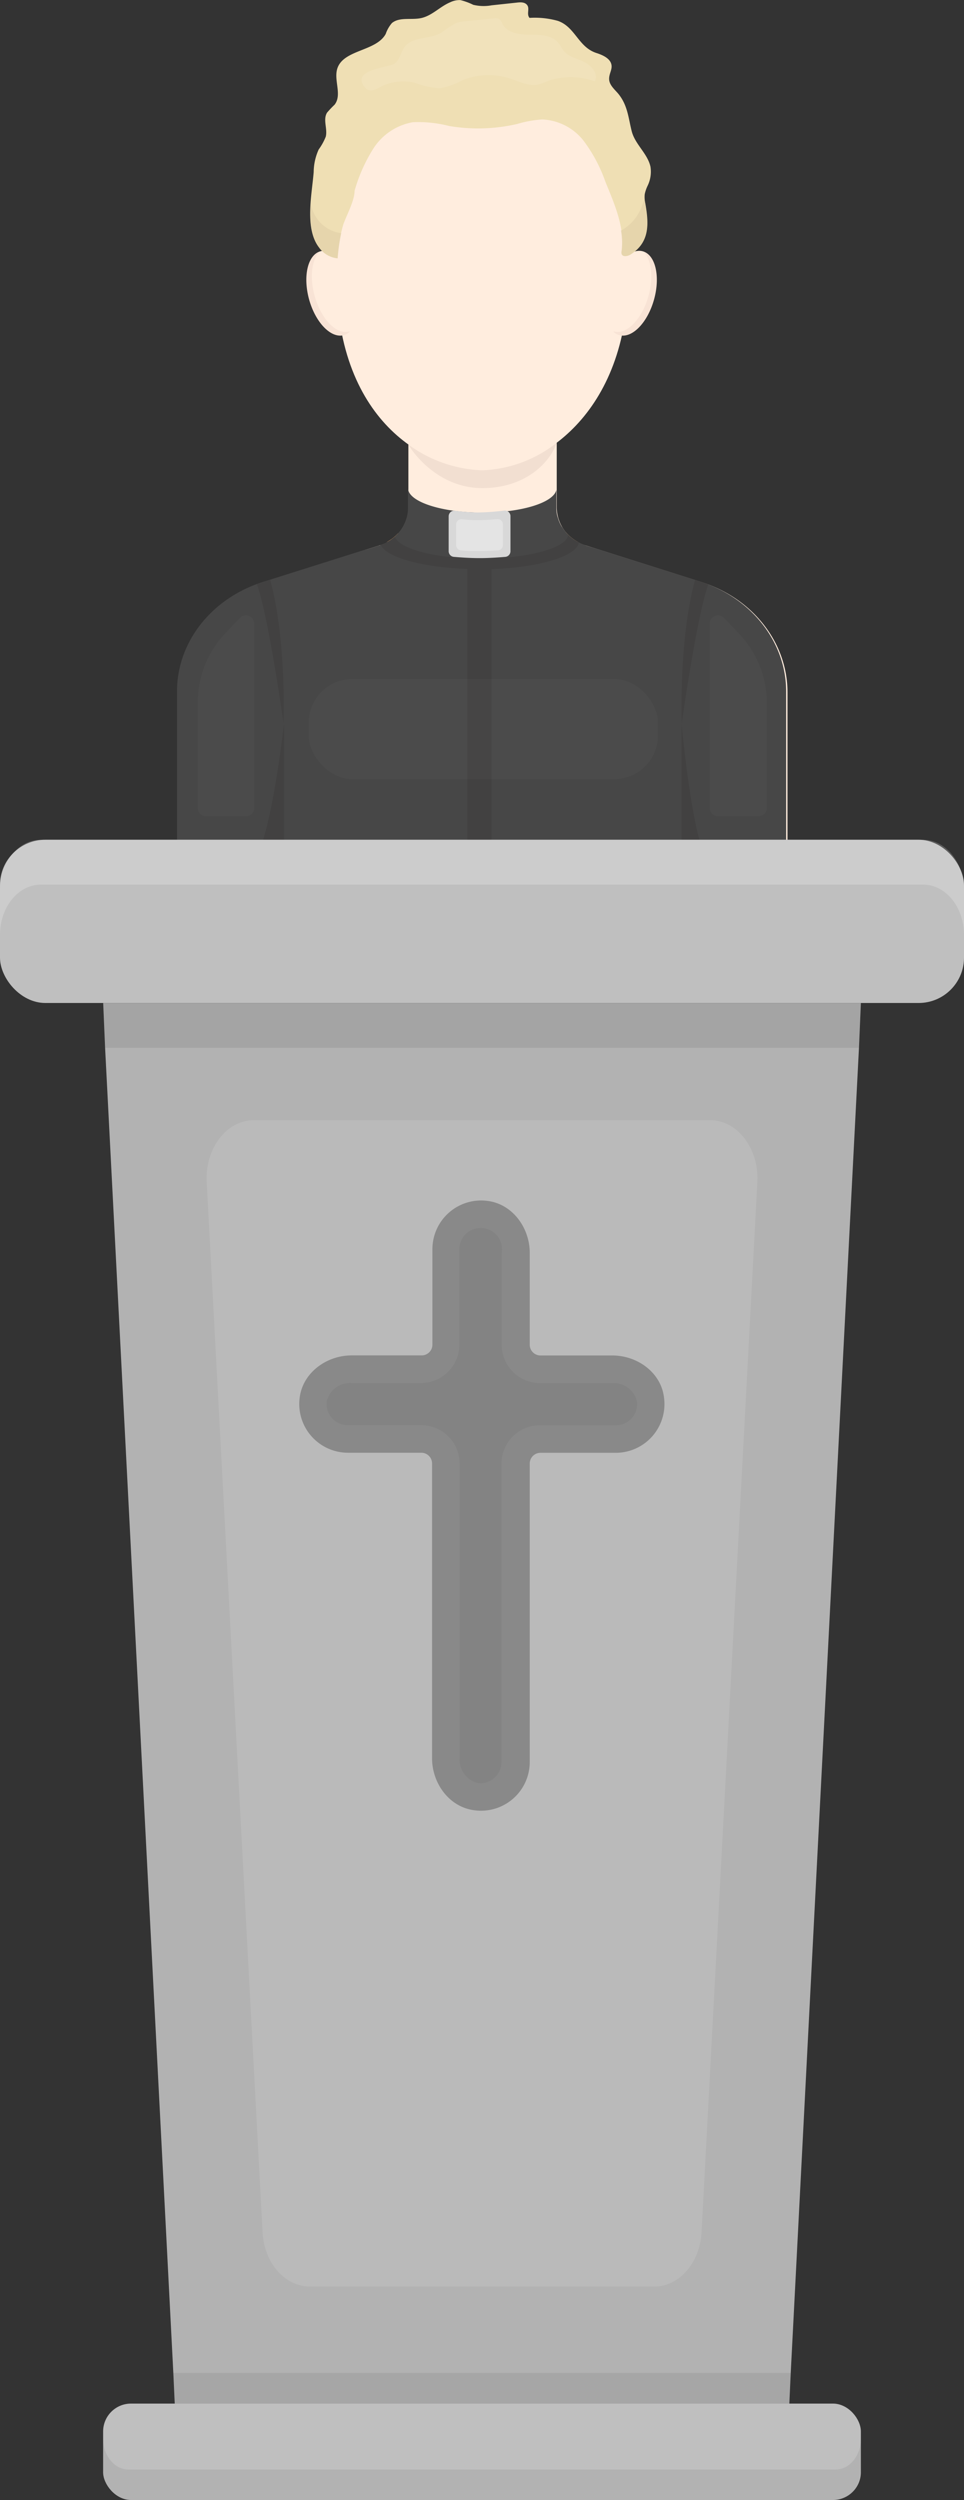 <svg xmlns="http://www.w3.org/2000/svg" viewBox="0 -0.011 136.48 353.921"><rect x="0" y="-0.011" width="136.48" height="353.921" fill="#333333" stroke="none"/><title>Depositphotos_125593444_13</title><g data-name="Layer 2"><g data-name="Layer 1"><path d="M81.85 76.73a6.09 6.09 0 0 1-1.8-1.47c-13.44 5.11-21.87 1.22-23.69.22a6.21 6.21 0 0 1-1.59 1.24c2.57 1.35 12.13 5.28 27.08.01z" fill="#ffb26c"/><path d="M99.29 82.39L83 77.23a5.71 5.71 0 0 1-4.18-5.33V55.84h-21V71.9a5.71 5.71 0 0 1-4.18 5.33l-16.3 5.16c-7.28 2.3-12.15 8.52-12.15 15.5V119h15v-16.19h5V119h46.3v-16.19h5V119h15V97.89c-.05-6.98-4.93-13.2-12.2-15.5z" fill="#ffedde"/><path d="M88.94 38.94c0 19.87-12.79 27.63-20.66 27.63-6.87 0-20.66-6-20.66-27.63 0-15.59 9.25-28.23 20.66-28.23s20.66 12.64 20.66 28.23z" fill="#ffedde"/><path d="M68.28 66.57a18.72 18.72 0 0 1-10.48-3.66c1.29 2.16 4.94 6.18 10.48 6.18 6.14 0 9.61-3.66 10.54-6.42a18.08 18.08 0 0 1-10.54 3.9z" fill="#775757" opacity=".09"/><path d="M64.49 58.52a2.61 2.61 0 0 0 1.47.75 11 11 0 0 0 5 0 2.32 2.32 0 0 0 2-2.39 7.35 7.35 0 0 0-.65-4 2.13 2.13 0 0 0-.56-.79 2.29 2.29 0 0 0-1.35-.35c-1.6-.06-4.82-.49-6 1-.98 1.16-.88 4.62.09 5.78z" fill="#ffedde"/><path d="M43.74 42.31c-.88-3.31-.14-6.31 1.67-6.76s4 1.85 4.88 5.14.14 6.32-1.67 6.76-3.99-1.85-4.88-5.14z" fill="#ffedde"/><path d="M44.53 41.82c-.72-2.65-.37-5.14.74-6.23-1.71.56-2.4 3.51-1.53 6.72s3.07 5.59 4.88 5.14a2 2 0 0 0 .92-.53h-.13c-1.8.49-3.99-1.81-4.88-5.1z" fill="#6d1818" opacity=".05"/><path d="M92.62 42.31c.89-3.29.14-6.32-1.67-6.76s-4 1.85-4.88 5.14-.14 6.32 1.67 6.76 3.99-1.85 4.88-5.14z" fill="#ffedde"/><path d="M91.83 41.82c.72-2.65.37-5.14-.74-6.23 1.71.56 2.4 3.51 1.53 6.72s-3.07 5.59-4.88 5.14a2 2 0 0 1-.92-.53h.13c1.8.49 3.99-1.81 4.88-5.1z" fill="#6d1818" opacity=".05"/><path d="M111.3 97.89V119H25.06V97.89c0-7 4.86-13.19 12.15-15.51l14.47-4.57h.11l1.81-.57c.11 0 .21-.06.3-.11a5.37 5.37 0 0 0 1-.47 2.12 2.12 0 0 0 .3-.17s.11-.06.15-.11a.47.47 0 0 0 .11-.08c.15-.11.3-.23.45-.36l.19-.19a1.29 1.29 0 0 0 .17-.17 5.27 5.27 0 0 0 1.49-3.63v-2.87c0 1.93 4.72 3.48 10.52 3.48 5.57 0 10.13-1.42 10.49-3.23v2.57a4.71 4.71 0 0 0 .06.79 3.53 3.53 0 0 0 .17.64 4.81 4.81 0 0 0 .36.91 2.52 2.52 0 0 0 .28.45 5.19 5.19 0 0 0 .81 1 5.51 5.51 0 0 0 1.55 1.1 2.42 2.42 0 0 0 .4.21l.59.23 1.93.59 14.3 4.52c7.22 2.36 12.08 8.56 12.08 15.55z" fill="#474747"/><path d="M36.38 82.71c1.67 4.69 3.76 19.68 3.76 19.68s.45-11.74-1.88-20.3l-1 .3-.92.32z" fill="#191311" opacity=".1"/><path d="M37.21 119h3v-16.61s-1.21 10.97-3 16.61z" fill="#191311" opacity=".1"/><path d="M31.94 89.59L34 87.43a1.19 1.19 0 0 1 2 .77v26.2a1.16 1.16 0 0 1-1.18 1.13h-5.69A1.16 1.16 0 0 1 28 114.4V99.46a14.3 14.3 0 0 1 3.94-9.87z" fill="#fff" opacity=".02"/><path d="M100.28 82.71c-1.67 4.69-3.76 19.68-3.76 19.68s-.45-11.74 1.88-20.3l1 .3.92.32z" fill="#191311" opacity=".1"/><path d="M99.05 119h-2.56v-16.61s1 10.97 2.56 16.61z" fill="#191311" opacity=".1"/><path d="M104.53 89.59l-2.06-2.16a1.19 1.19 0 0 0-2 .77v26.2a1.16 1.16 0 0 0 1.18 1.13h5.74a1.16 1.16 0 0 0 1.18-1.13V99.46a14.3 14.3 0 0 0-4.04-9.87z" fill="#fff" opacity=".02"/><path d="M62 57.45a5.74 5.74 0 0 0 1.06 5 5.91 5.91 0 0 0 2.59 1.67 6.4 6.4 0 0 0 6-.64 5.87 5.87 0 0 0 2-6.34A5.15 5.15 0 0 0 70 54c-2.83-.71-7-.36-8 3.45z" fill="#ffedde"/><path d="M50.2 27a22.93 22.93 0 0 1 2.71-6.06 8.35 8.35 0 0 1 5.54-3.65 17.63 17.63 0 0 1 5.16.54 24.55 24.55 0 0 0 9.61-.29 15.91 15.91 0 0 1 3.56-.64 7.87 7.87 0 0 1 5.83 3 21.49 21.49 0 0 1 3.1 5.82c1.22 3 2.77 6.44 2.32 9.77a.92.92 0 0 0 0 .46c.17.44.83.32 1.24.07 2.82-1.76 2.57-4.52 2.08-7.31a3.86 3.86 0 0 1-.07-1.23 5.26 5.26 0 0 1 .41-1.2 4.54 4.54 0 0 0 .4-2.7c-.42-1.87-2.17-3.14-2.65-5s-.56-3.76-2-5.43c-.52-.58-1.16-1.16-1.2-1.92s.43-1.33.34-2c-.12-.93-1.19-1.43-2.12-1.73-2.6-.83-3-3.7-5.49-4.56a12.09 12.09 0 0 0-4-.42c-.45-.52.03-1.25-.3-1.76s-1-.46-1.52-.4l-3.54.38A6.27 6.27 0 0 1 67 .67 8.71 8.71 0 0 0 65.16 0a3.09 3.09 0 0 0-1.42.31c-1.4.59-2.43 1.76-3.88 2.18s-3.22-.18-4.37.76a4.66 4.66 0 0 0-.88 1.54c-1.34 2.47-5.9 2.2-6.83 4.83-.59 1.68.7 3.77-.41 5.19a14.37 14.37 0 0 0-1.07 1.13c-.61 1 .1 2.28-.18 3.4a8.18 8.18 0 0 1-1 1.81 7.88 7.88 0 0 0-.71 3.2c-.25 3.18-1.32 8 .77 10.69a3.62 3.62 0 0 0 2.6 1.5 22.72 22.72 0 0 1 .8-4.7c.48-1.4 1.62-3.41 1.62-4.84z" fill="#efdfb4"/><g opacity=".6" fill="#e0cea6"><path d="M44.17 29.49a4.28 4.28 0 0 1-.15-1c-.19 2.4-.11 4.89 1.19 6.58a3.62 3.62 0 0 0 2.6 1.5 30.7 30.7 0 0 1 .5-3.57 5 5 0 0 1-4.14-3.51z"/><path d="M88 35.5a.92.92 0 0 0 0 .46c.17.44.83.32 1.24.07 2.82-1.76 2.57-4.52 2.08-7.31 0-.16-.05-.33-.07-.49-.12.27-.22.55-.34.83a6.4 6.4 0 0 1-3 3.58A10.13 10.13 0 0 1 88 35.5z"/></g><path d="M55.85 9c.77-.53.88-1.63 1.44-2.37 1.14-1.5 3.54-1.05 5.18-2a21.15 21.15 0 0 1 2-1.33 5 5 0 0 1 1.44-.3l4-.41a1.19 1.19 0 0 1 .74.08 1.65 1.65 0 0 1 .49.72c.67 1.25 2.34 1.5 3.77 1.51s3 0 4 1c.4.42.63 1 1 1.4.75.82 1.94 1 2.94 1.54s1.9 1.69 1.36 2.66a10.15 10.15 0 0 0-6.51-.1 9.39 9.39 0 0 1-1.7.6c-1.34.16-2.62-.53-3.91-.93a9.81 9.81 0 0 0-6.63.28 10.3 10.3 0 0 1-3.24 1.14 12.82 12.82 0 0 1-3.52-.79 7.26 7.26 0 0 0-4.21.3c-.93.35-2 1.36-2.82.36-2.12-2.53 3.39-2.8 4.18-3.36z" fill="#fff" opacity=".1"/><rect x="43.7" y="96.11" width="49.46" height="14.18" rx="6.2" ry="6.2" fill="#fff" opacity=".02"/><path d="M80.42 75.73v.11c-.41 1.67-5 3-10.84 3.19h-3.44c-5.5-.25-9.78-1.52-10.25-3.11-.15.13-.3.26-.45.36a.47.47 0 0 1-.11.08s-.11.06-.15.11a2.11 2.11 0 0 1-.3.17 5.37 5.37 0 0 1-1 .47c.82 1.8 5.9 3.2 12.29 3.42V119h3.42V80.56c6.65-.23 11.88-1.77 12.35-3.68v-.09a5.51 5.51 0 0 1-1.52-1.06z" fill="#191311" opacity=".1"/><path d="M72.27 78a.8.8 0 0 1-.71.82c-.83.07-2.25.18-3.66.18s-2.81-.11-3.66-.18a.8.8 0 0 1-.72-.82v-4.9a.8.8 0 0 1 .89-.81 26.18 26.18 0 0 0 3.23.25 34.23 34.23 0 0 0 3.76-.27.79.79 0 0 1 .87.82z" fill="#d8d8d8"/><path d="M67.89 78c-.88 0-1.83 0-2.63-.1a.73.73 0 0 1-.68-.74v-2.92a.73.73 0 0 1 .8-.74c.7.07 1.5.13 2.25.13s1.89-.07 2.75-.15a.74.74 0 0 1 .82.74v2.94a.74.74 0 0 1-.68.74c-.79.04-1.72.1-2.63.1z" fill="#fff" opacity=".3"/><rect y="118.87" width="136.48" height="23.11" rx="6.42" ry="6.42" fill="#bfbfbf"/><path d="M130.69 118.87H5.8c-3.2 0-5.8 3.19-5.8 7.11v6.35c0-3.93 2.59-7.11 5.8-7.11h124.89c3.2 0 5.79 3.19 5.79 7.11V126c0-3.94-2.59-7.13-5.79-7.13z" fill="#fff" opacity=".2"/><path fill="#b2b2b2" d="M121.88 141.99l-.27 6.34-9.66 187.59-.2 4.35H24.74l-.2-4.35-9.66-187.59-.27-6.34h107.27z"/><path fill="#070707" d="M121.88 141.99l-.27 6.34H14.88l-.27-6.34h107.27z" opacity=".08"/><rect x="14.6" y="340.26" width="107.28" height="13.65" rx="3.95" ry="3.95" fill="#bfbfbf"/><path fill="#070707" d="M111.95 335.92l-.2 4.35H24.74l-.2-4.35h87.41z" opacity=".07"/><path d="M118.32 349.59H18.17c-2 0-3.57-2-3.57-4.38v4.32c0 2.42 1.6 4.38 3.57 4.38h100.15c2 0 3.57-2 3.57-4.38v-4.32c-.01 2.42-1.61 4.38-3.57 4.38z" fill="#070707" opacity=".07"/><path d="M86.69 191.88H76.47a1.52 1.52 0 0 1-1.47-1.52v-13c0-3.53-2.4-6.86-5.89-7.35a6.9 6.9 0 0 0-7.89 6.82v13.52a1.52 1.52 0 0 1-1.52 1.52h-9.91c-3.53 0-6.86 2.4-7.35 5.89a6.9 6.9 0 0 0 6.82 7.89h10.39a1.52 1.52 0 0 1 1.52 1.52v41.73c0 3.53 2.4 6.86 5.89 7.35a6.9 6.9 0 0 0 7.94-6.81v-42.26a1.52 1.52 0 0 1 1.52-1.52h10.7a6.9 6.9 0 0 0 6.78-7.89c-.45-3.5-3.78-5.89-7.31-5.89z" fill="#7c7c7c"/><path d="M67.6 252.4a3.41 3.41 0 0 1-2.53-3.48v-41.74a5.43 5.43 0 0 0-5.43-5.43H49.27a3 3 0 0 1-3-3.44 3.41 3.41 0 0 1 3.48-2.53h9.85a5.43 5.43 0 0 0 5.43-5.43v-13.51a3 3 0 0 1 3-3 3 3 0 0 1 3 3.52v13a5.43 5.43 0 0 0 5.43 5.43h10.23a3.41 3.41 0 0 1 3.48 2.53 3 3 0 0 1-3 3.44h-10.7a5.43 5.43 0 0 0-5.47 5.42v42.26a3 3 0 0 1-3 3 3.39 3.39 0 0 1-.4-.04z" fill="#707070" opacity=".5"/><path d="M37.17 315.93l-7.91-148.69c-.21-4.71 2.84-8.67 6.68-8.67h64.61c3.84 0 6.89 4 6.68 8.67l-7.9 148.69c-.2 4.35-3.13 7.76-6.68 7.76h-48.8c-3.56 0-6.49-3.41-6.68-7.76z" fill="#fff" opacity=".1"/></g></g></svg>